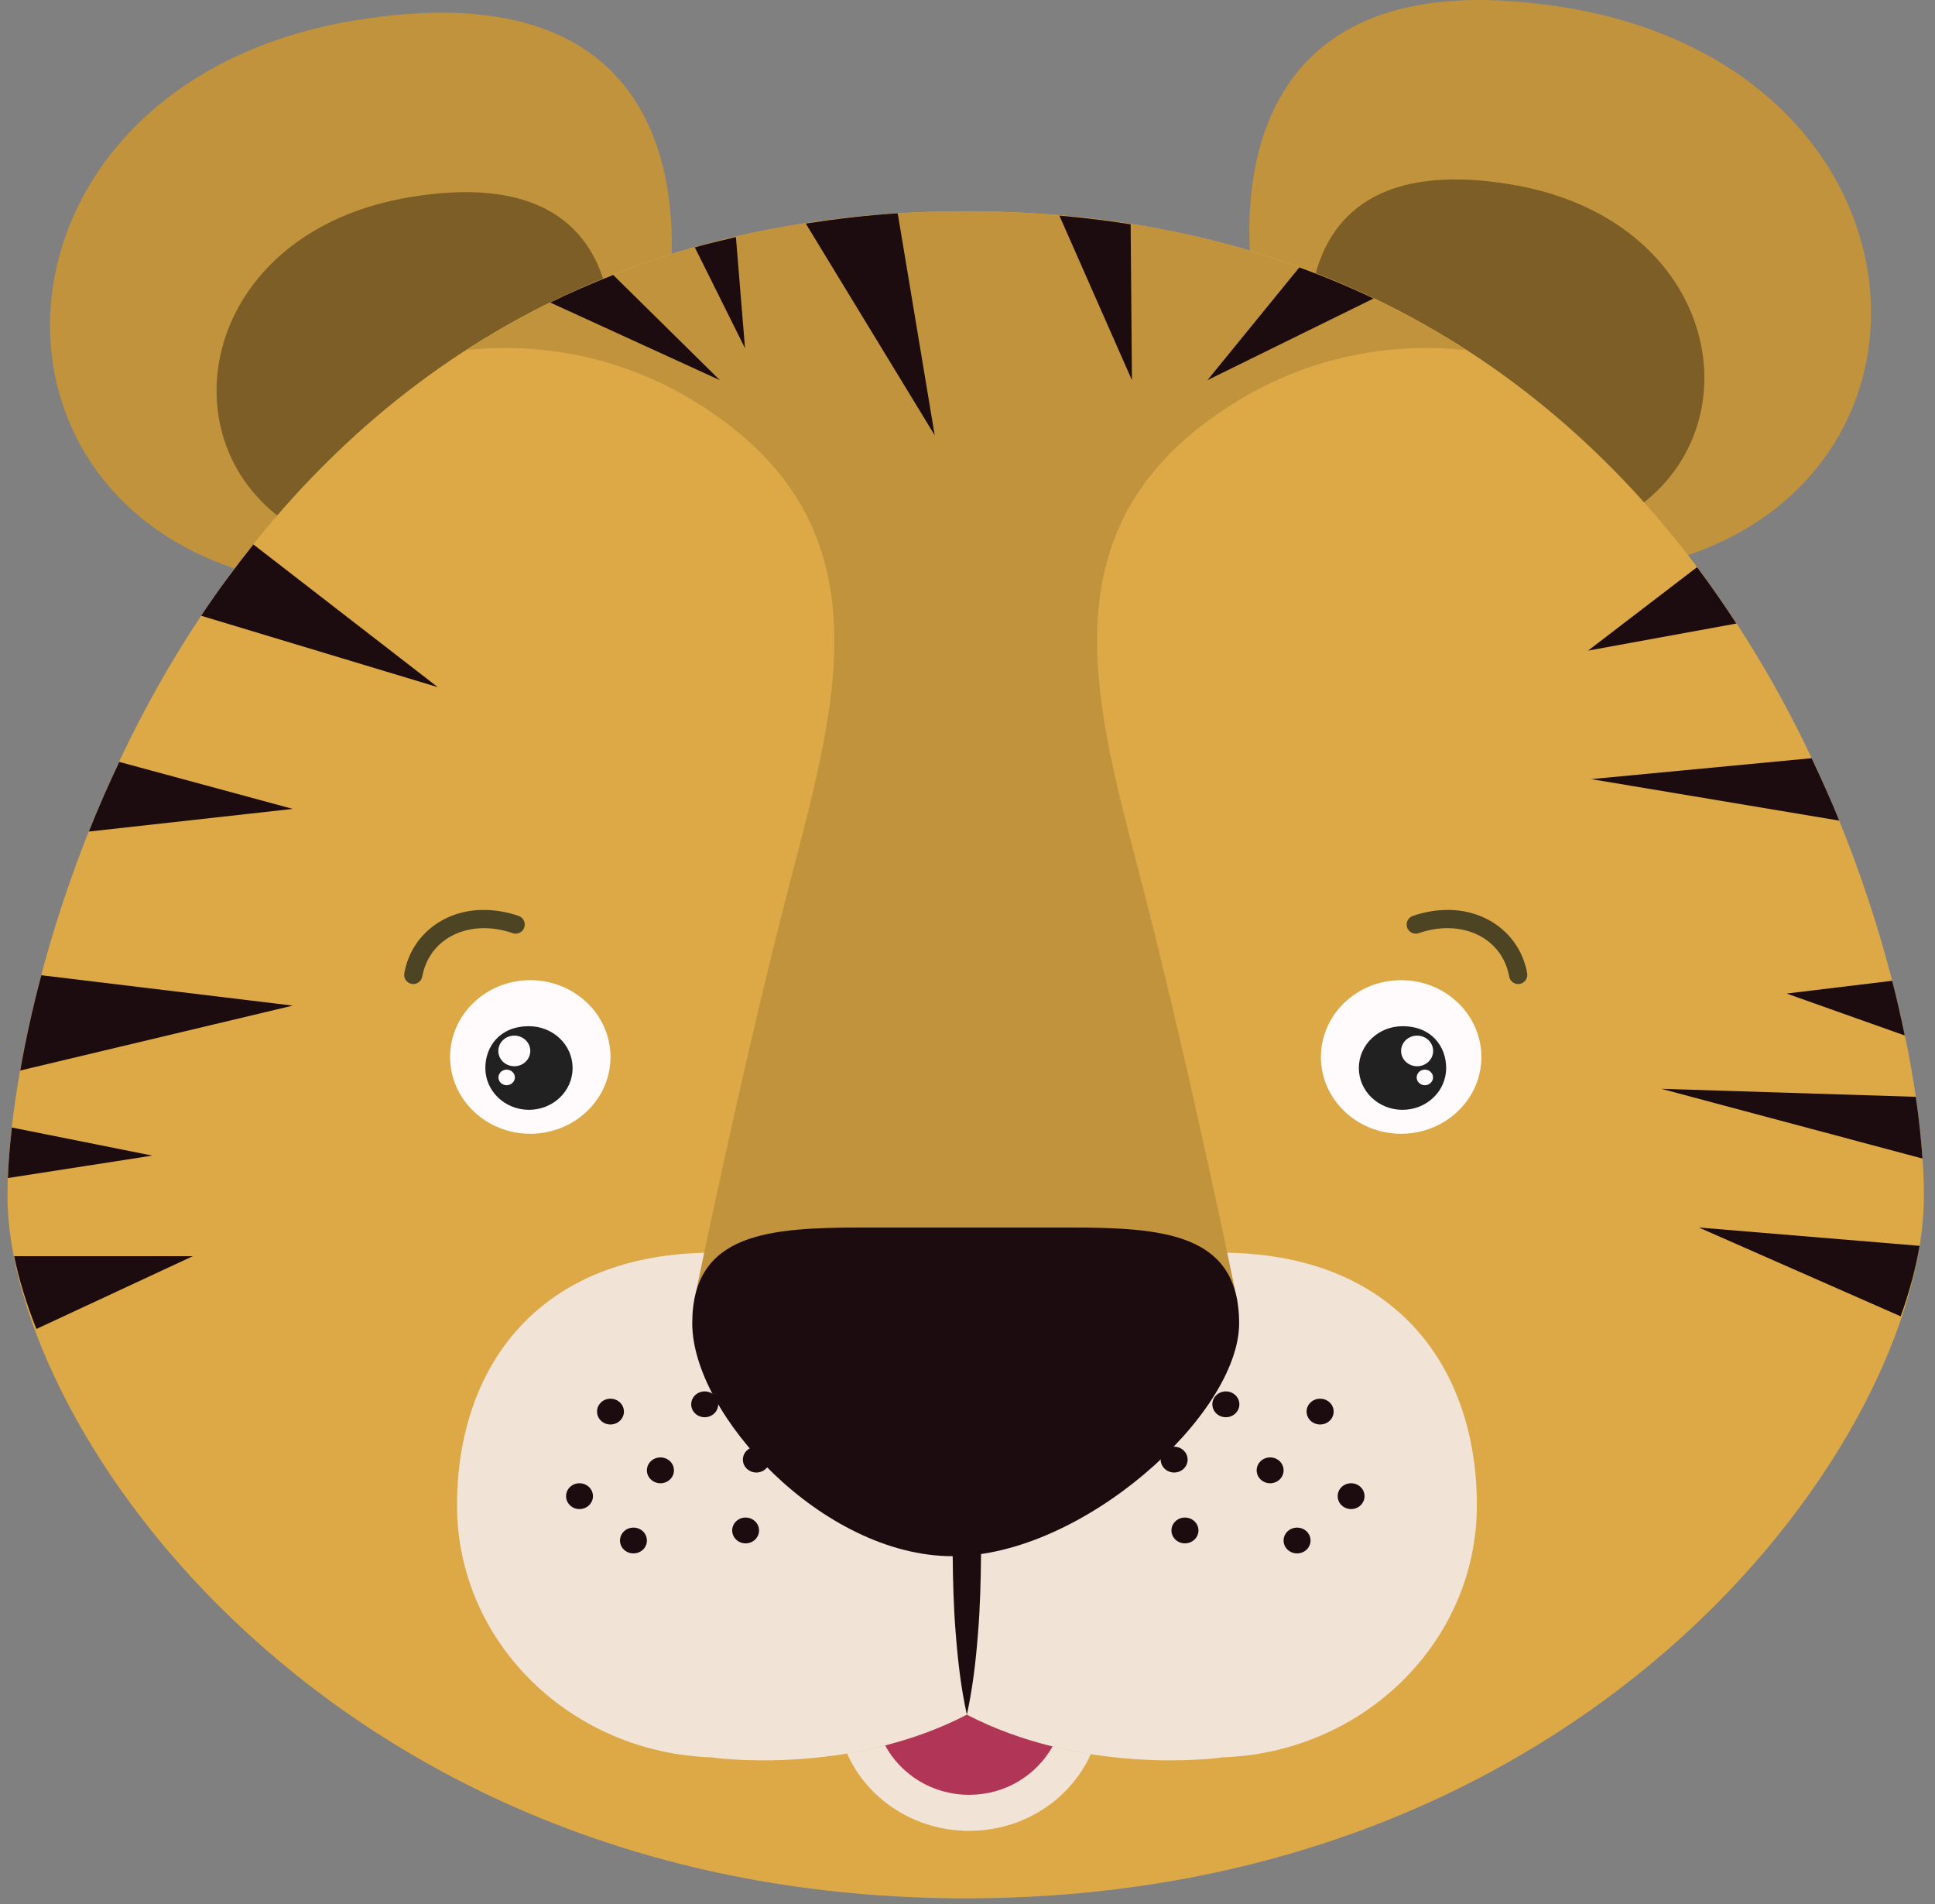 <svg width="125" height="123" viewBox="0 0 125 123" fill="none" xmlns="http://www.w3.org/2000/svg">
<rect x="0" y="0" width="125" height="123" fill="#808080" stroke="none"/>
<path d="M16.004 36.99C23.494 29.195 32.529 22.356 43.354 17.298C43.718 11.128 42.283 -1.844 23.003 1.306C-0.833 5.192 -3.055 31.44 16.004 36.99Z" fill="#C0933C"/>
<path d="M108.204 36.132C127.149 30.516 124.883 4.367 101.097 0.484C81.864 -2.652 80.388 10.23 80.747 16.423C91.621 21.482 100.697 28.323 108.204 36.132Z" fill="#C0933C"/>
<path d="M105.218 33.151C113.67 27.832 111.177 14.127 97.533 11.902C88.409 10.41 85.577 14.578 84.812 18.432C92.566 22.522 99.332 27.54 105.218 33.151Z" fill="#7C5E26"/>
<path d="M18.962 34.031C24.834 28.422 31.583 23.406 39.298 19.312C38.55 15.438 35.733 11.223 26.56 12.722C12.869 14.952 10.401 28.758 18.962 34.031Z" fill="#7C5E26"/>
<path d="M124.284 77.242C124.284 92.699 103.269 122.635 62.383 122.635C21.497 122.635 0.483 92.38 0.483 77.242C0.483 62.102 13.24 13.646 62.383 13.646C111.538 13.646 124.284 61.778 124.284 77.242Z" fill="#DDA946"/>
<path d="M62.459 110.77C59.879 112.119 57.178 112.867 54.716 113.271C56.018 116.214 59.063 118.275 62.607 118.275C66.133 118.275 69.153 116.234 70.466 113.316C67.939 112.919 65.14 112.168 62.459 110.77Z" fill="#F1E3D6"/>
<path d="M78.835 80.923C69.132 80.923 55.788 80.923 46.089 80.923C34.731 80.923 29.523 88.38 29.523 97.239C29.523 106.096 36.901 113.29 46.089 113.531V113.546C46.089 113.546 54.832 114.762 62.459 110.77C70.092 114.762 78.835 113.546 78.835 113.546V113.531C88.022 113.29 95.405 106.096 95.405 97.239C95.405 88.38 90.194 80.923 78.835 80.923Z" fill="#F1E3D6"/>
<path d="M62.459 110.77C62.079 109.042 61.88 107.314 61.745 105.584C61.599 103.855 61.56 102.127 61.542 100.398C61.558 98.668 61.597 96.94 61.742 95.211C61.877 93.483 62.077 91.755 62.459 90.026C62.841 91.755 63.04 93.483 63.175 95.211C63.321 96.94 63.36 98.668 63.375 100.398C63.357 102.127 63.318 103.855 63.172 105.584C63.037 107.314 62.838 109.042 62.459 110.77Z" fill="#1C0B0F"/>
<path d="M40.306 91.19C40.306 91.652 39.912 92.023 39.434 92.023C38.955 92.023 38.569 91.652 38.569 91.19C38.569 90.728 38.955 90.358 39.434 90.358C39.912 90.358 40.306 90.728 40.306 91.19Z" fill="#1C0B0F"/>
<path d="M46.395 90.722C46.395 91.183 46.002 91.554 45.523 91.554C45.044 91.554 44.651 91.183 44.651 90.722C44.651 90.26 45.044 89.886 45.523 89.886C46.002 89.886 46.395 90.26 46.395 90.722Z" fill="#1C0B0F"/>
<path d="M43.536 94.987C43.536 95.444 43.148 95.82 42.664 95.82C42.182 95.82 41.789 95.444 41.789 94.987C41.789 94.523 42.182 94.151 42.664 94.151C43.148 94.151 43.536 94.523 43.536 94.987Z" fill="#1C0B0F"/>
<path d="M41.789 99.519C41.789 99.982 41.404 100.351 40.921 100.351C40.438 100.351 40.052 99.982 40.052 99.519C40.052 99.056 40.438 98.686 40.921 98.686C41.404 98.686 41.789 99.056 41.789 99.519Z" fill="#1C0B0F"/>
<path d="M49.035 98.868C49.035 99.328 48.645 99.703 48.166 99.703C47.687 99.703 47.299 99.328 47.299 98.868C47.299 98.408 47.687 98.035 48.166 98.035C48.645 98.035 49.035 98.408 49.035 98.868Z" fill="#1C0B0F"/>
<path d="M38.305 96.654C38.305 97.112 37.917 97.487 37.431 97.487C36.95 97.487 36.569 97.112 36.569 96.654C36.569 96.192 36.95 95.82 37.431 95.82C37.917 95.82 38.305 96.192 38.305 96.654Z" fill="#1C0B0F"/>
<path d="M49.729 94.294C49.729 94.751 49.346 95.126 48.858 95.126C48.38 95.126 47.99 94.751 47.99 94.294C47.99 93.832 48.38 93.459 48.858 93.459C49.346 93.459 49.729 93.832 49.729 94.294Z" fill="#1C0B0F"/>
<path d="M84.405 91.19C84.405 91.652 84.798 92.023 85.28 92.023C85.763 92.023 86.153 91.652 86.153 91.19C86.153 90.728 85.763 90.358 85.28 90.358C84.798 90.358 84.405 90.728 84.405 91.19Z" fill="#1C0B0F"/>
<path d="M78.318 90.722C78.318 91.183 78.707 91.554 79.192 91.554C79.667 91.554 80.063 91.183 80.063 90.722C80.063 90.26 79.667 89.886 79.192 89.886C78.707 89.886 78.318 90.26 78.318 90.722Z" fill="#1C0B0F"/>
<path d="M81.18 94.987C81.18 95.444 81.568 95.82 82.051 95.82C82.534 95.82 82.919 95.444 82.919 94.987C82.919 94.523 82.534 94.151 82.051 94.151C81.568 94.151 81.18 94.523 81.18 94.987Z" fill="#1C0B0F"/>
<path d="M82.919 99.519C82.919 99.982 83.313 100.351 83.788 100.351C84.273 100.351 84.66 99.982 84.66 99.519C84.66 99.056 84.273 98.686 83.788 98.686C83.313 98.686 82.919 99.056 82.919 99.519Z" fill="#1C0B0F"/>
<path d="M75.675 98.868C75.675 99.328 76.068 99.703 76.544 99.703C77.026 99.703 77.42 99.328 77.42 98.868C77.42 98.408 77.026 98.035 76.544 98.035C76.068 98.035 75.675 98.408 75.675 98.868Z" fill="#1C0B0F"/>
<path d="M86.413 96.654C86.413 97.112 86.8 97.487 87.279 97.487C87.762 97.487 88.148 97.112 88.148 96.654C88.148 96.192 87.762 95.82 87.279 95.82C86.8 95.82 86.413 96.192 86.413 96.654Z" fill="#1C0B0F"/>
<path d="M74.98 94.294C74.98 94.751 75.372 95.126 75.851 95.126C76.329 95.126 76.72 94.751 76.72 94.294C76.72 93.832 76.329 93.459 75.851 93.459C75.372 93.459 74.98 93.832 74.98 94.294Z" fill="#1C0B0F"/>
<path d="M62.458 110.77C60.719 111.68 58.921 112.308 57.18 112.758C58.2 114.642 60.234 115.947 62.607 115.947C64.95 115.947 66.96 114.672 67.994 112.823C66.177 112.375 64.286 111.723 62.458 110.77Z" fill="#B13557"/>
<path d="M0.768 72.838C0.635 74.024 0.543 75.116 0.513 76.102L9.841 74.652L0.768 72.838Z" fill="#1C0B0F"/>
<path d="M2.351 85.852L12.452 81.151H0.916C1.226 82.662 1.705 84.236 2.351 85.852Z" fill="#1C0B0F"/>
<path d="M7.703 49.219C6.99 50.723 6.331 52.228 5.74 53.719L18.912 52.256L7.703 49.219Z" fill="#1C0B0F"/>
<path d="M12.995 39.778L28.282 44.391L16.368 35.172C15.168 36.679 14.033 38.214 12.995 39.778Z" fill="#1C0B0F"/>
<path d="M2.669 63.002C2.09 65.178 1.643 67.242 1.308 69.156L18.912 64.963L2.669 63.002Z" fill="#1C0B0F"/>
<path d="M124.192 74.843C124.108 73.63 123.969 72.296 123.758 70.855L107.322 70.338L124.192 74.843Z" fill="#1C0B0F"/>
<path d="M118.813 53.012C118.271 51.675 117.666 50.331 117.029 48.98L102.79 50.332L118.813 53.012Z" fill="#1C0B0F"/>
<path d="M102.588 42.03L112.172 40.28C111.368 39.05 110.524 37.834 109.629 36.638L102.588 42.03Z" fill="#1C0B0F"/>
<path d="M123.049 66.894C122.81 65.752 122.548 64.583 122.234 63.36L115.417 64.184L123.049 66.894Z" fill="#1C0B0F"/>
<path d="M124.003 80.482L109.746 79.299L122.781 85.036C123.347 83.472 123.755 81.944 124.003 80.482Z" fill="#1C0B0F"/>
<path d="M39.438 68.283C39.438 71.02 37.115 73.242 34.257 73.242C31.395 73.242 29.076 71.02 29.076 68.283C29.076 65.542 31.395 63.32 34.257 63.32C37.115 63.32 39.438 65.542 39.438 68.283Z" fill="#FFFBFD"/>
<path d="M33.225 68.88C32.653 68.88 32.191 68.438 32.191 67.891C32.191 67.343 32.653 66.902 33.225 66.902C33.794 66.902 34.257 67.343 34.257 67.891C34.257 68.438 33.794 68.88 33.225 68.88ZM32.725 70.107C32.44 70.107 32.198 69.88 32.198 69.604C32.198 69.323 32.44 69.099 32.725 69.099C33.02 69.099 33.261 69.323 33.261 69.604C33.261 69.88 33.02 70.107 32.725 70.107ZM34.168 66.294C32.269 66.294 31.352 67.626 31.352 68.995C31.352 70.49 32.617 71.695 34.168 71.695C35.733 71.695 36.99 70.49 36.99 68.995C36.99 67.504 35.733 66.294 34.168 66.294Z" fill="#212121"/>
<path d="M26.699 63.57C26.665 63.57 26.63 63.567 26.596 63.56C26.275 63.504 26.062 63.198 26.119 62.878C26.536 60.472 28.632 58.782 31.228 58.782C31.238 58.782 31.247 58.782 31.256 58.782C31.974 58.782 32.73 58.906 33.501 59.168C33.809 59.274 33.973 59.608 33.868 59.916C33.785 60.16 33.556 60.315 33.311 60.315C33.249 60.315 33.185 60.304 33.122 60.283C32.465 60.059 31.839 59.959 31.256 59.959C29.143 59.972 27.613 61.244 27.278 63.084C27.227 63.37 26.979 63.57 26.699 63.57Z" fill="#4D4424"/>
<path d="M85.331 68.283C85.331 71.02 87.651 73.242 90.511 73.242C93.377 73.242 95.695 71.02 95.695 68.283C95.695 65.542 93.377 63.32 90.511 63.32C87.651 63.32 85.331 65.542 85.331 68.283Z" fill="#FFFBFD"/>
<path d="M90.51 67.891C90.51 67.343 90.972 66.902 91.549 66.902C92.114 66.902 92.58 67.343 92.58 67.891C92.58 68.438 92.114 68.88 91.549 68.88C90.972 68.88 90.51 68.438 90.51 67.891ZM91.516 69.604C91.516 69.323 91.752 69.099 92.046 69.099C92.336 69.099 92.573 69.323 92.573 69.604C92.573 69.88 92.336 70.107 92.046 70.107C91.752 70.107 91.516 69.88 91.516 69.604ZM87.78 68.995C87.78 70.49 89.041 71.695 90.602 71.695C92.161 71.695 93.421 70.49 93.421 68.995C93.421 67.626 92.501 66.294 90.602 66.294C89.041 66.294 87.78 67.504 87.78 68.995Z" fill="#212121"/>
<path d="M98.073 63.57C97.791 63.57 97.543 63.368 97.493 63.083C97.161 61.244 95.629 59.972 93.514 59.959C92.93 59.959 92.303 60.059 91.649 60.283C91.586 60.304 91.522 60.315 91.458 60.315C91.213 60.315 90.985 60.162 90.901 59.916C90.796 59.608 90.96 59.274 91.269 59.168C92.039 58.906 92.795 58.782 93.514 58.782C93.523 58.782 93.533 58.782 93.542 58.782C96.139 58.782 98.237 60.472 98.653 62.879C98.709 63.199 98.495 63.504 98.175 63.562C98.141 63.567 98.106 63.57 98.073 63.57Z" fill="#4D4424"/>
<path d="M45.544 26.358C57.71 34.304 53.859 45.971 50.823 57.808C47.778 69.646 44.838 84.054 44.838 84.054L62.383 83.238L79.931 84.054C79.931 84.054 76.99 69.646 73.953 57.808C70.912 45.971 67.057 34.304 79.222 26.358C84.764 22.734 90.312 22.164 94.709 22.616C86.276 17.179 75.666 13.646 62.383 13.646C49.15 13.646 38.576 17.176 30.16 22.607C34.544 22.172 40.046 22.763 45.544 26.358Z" fill="#C0933C"/>
<path d="M80.047 85.487C80.047 91.344 69.953 100.531 61.536 100.531C53.132 100.531 44.719 91.344 44.719 85.487C44.719 79.62 49.691 79.299 55.807 79.299H68.958C75.084 79.299 80.047 79.62 80.047 85.487Z" fill="#1C0B0F"/>
<path d="M60.38 28.116L57.992 13.782C55.934 13.908 53.97 14.148 52.054 14.443L60.38 28.116Z" fill="#1C0B0F"/>
<path d="M73.122 24.558L73.039 14.49C71.546 14.255 70.018 14.066 68.436 13.928L73.122 24.558Z" fill="#1C0B0F"/>
<path d="M46.502 24.558L39.612 17.763C38.212 18.312 36.855 18.9 35.546 19.544L46.502 24.558Z" fill="#1C0B0F"/>
<path d="M83.936 17.276L78.002 24.558L88.732 19.282C87.197 18.55 85.597 17.88 83.936 17.276Z" fill="#1C0B0F"/>
<path d="M48.127 22.495L47.539 15.315C46.638 15.523 45.749 15.734 44.886 15.979L48.127 22.495Z" fill="#1C0B0F"/>
</svg>
